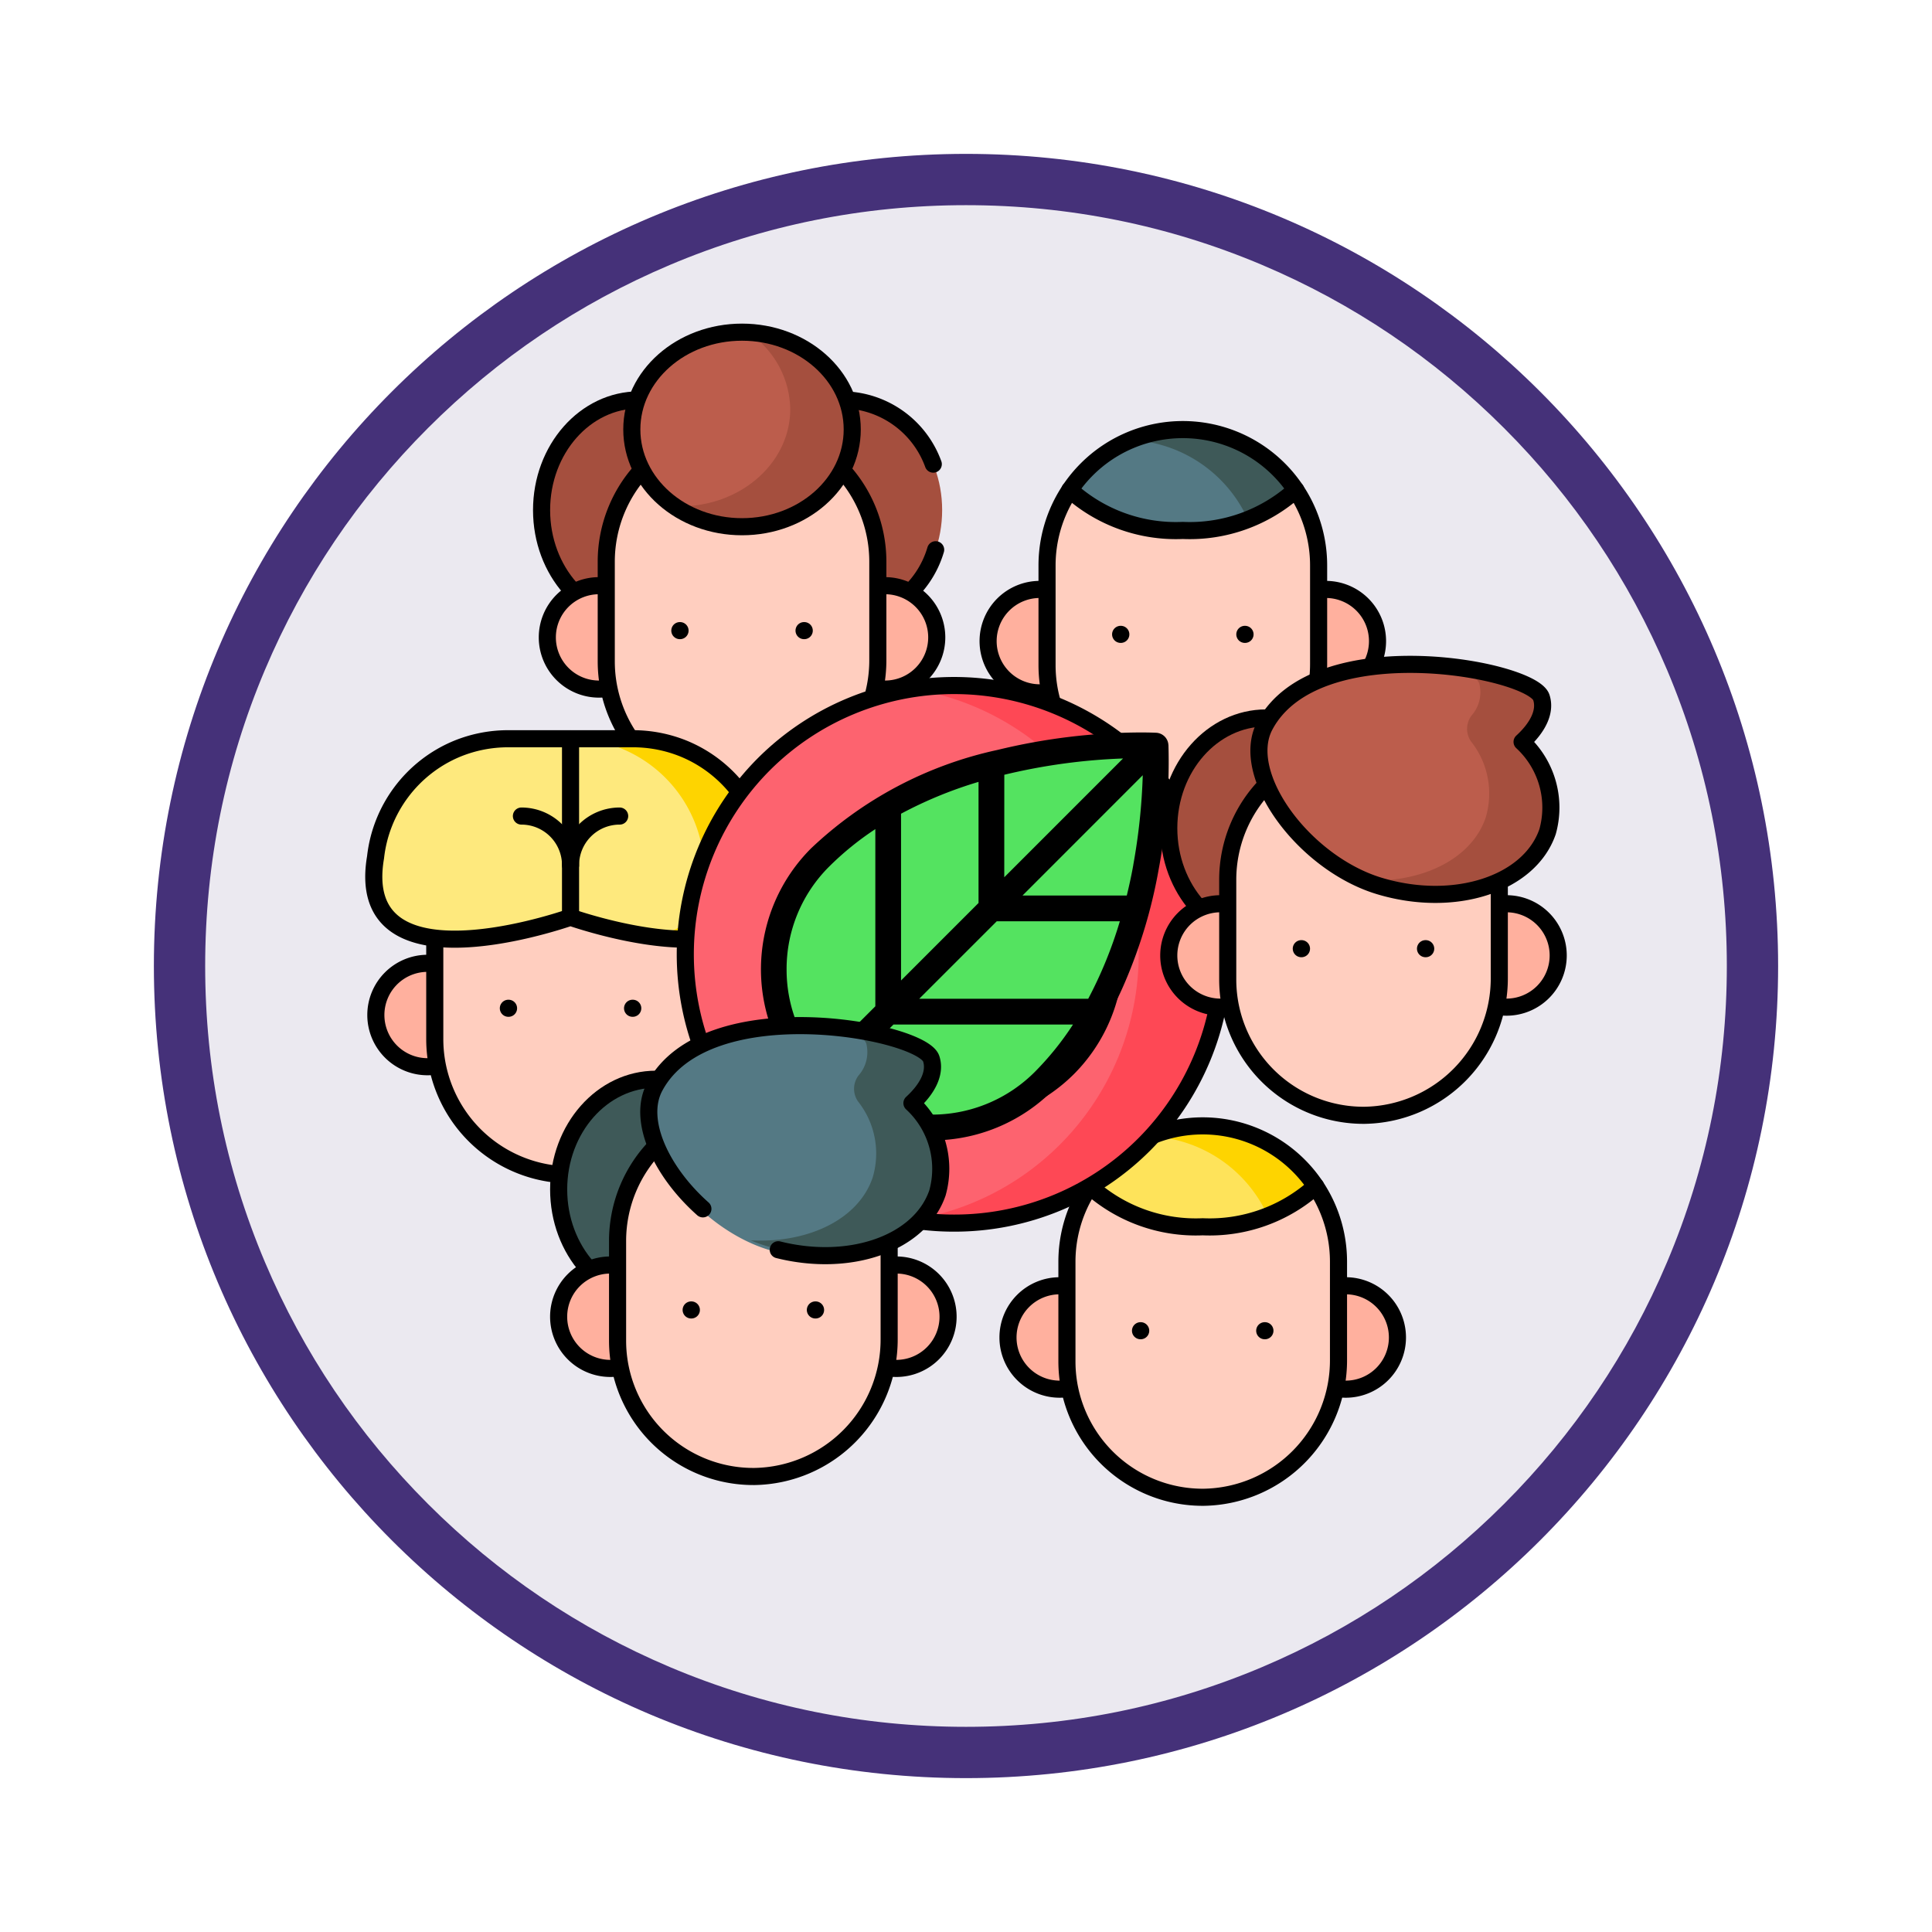 <svg xmlns="http://www.w3.org/2000/svg" xmlns:xlink="http://www.w3.org/1999/xlink" width="113" height="113" viewBox="0 0 113 113">
  <defs>
    <filter id="Path_982547" x="0" y="0" width="113" height="113" filterUnits="userSpaceOnUse">
      <feOffset dy="3" input="SourceAlpha"/>
      <feGaussianBlur stdDeviation="3" result="blur"/>
      <feFlood flood-opacity="0.161"/>
      <feComposite operator="in" in2="blur"/>
      <feComposite in="SourceGraphic"/>
    </filter>
    <clipPath id="clip-path">
      <path id="path6927" d="M0-682.665H71.364V-611.3H0Z" transform="translate(0 682.665)"/>
    </clipPath>
  </defs>
  <g id="Group_1208223" data-name="Group 1208223" transform="translate(-4006.5 -4282.335)">
    <g id="Group_1208222" data-name="Group 1208222">
      <g id="Group_1207903" data-name="Group 1207903" transform="translate(-1279.99 2362.062)">
        <g id="Group_1176928" data-name="Group 1176928" transform="translate(5295.49 1926.273)">
          <g id="Group_1172322" data-name="Group 1172322" transform="translate(0 0)">
            <g id="Group_1164700" data-name="Group 1164700">
              <g id="Group_1160931" data-name="Group 1160931">
                <g id="Group_1160749" data-name="Group 1160749">
                  <g id="Group_1158891" data-name="Group 1158891">
                    <g id="Group_1157406" data-name="Group 1157406">
                      <g id="Group_1155793" data-name="Group 1155793">
                        <g id="Group_1154704" data-name="Group 1154704">
                          <g id="Group_1150790" data-name="Group 1150790">
                            <g id="Group_1154214" data-name="Group 1154214">
                              <g id="Group_1152583" data-name="Group 1152583">
                                <g id="Group_1146973" data-name="Group 1146973">
                                  <g id="Group_1146954" data-name="Group 1146954">
                                    <g transform="matrix(1, 0, 0, 1, -9, -6)" filter="url(#Path_982547)">
                                      <g id="Path_982547-2" data-name="Path 982547" transform="translate(9 6)" fill="#ebe9f0">
                                        <path d="M 47.5 93.5 C 41.289 93.5 35.265 92.284 29.595 89.886 C 24.118 87.569 19.198 84.252 14.973 80.027 C 10.748 75.802 7.431 70.882 5.114 65.405 C 2.716 59.735 1.5 53.711 1.5 47.5 C 1.5 41.289 2.716 35.265 5.114 29.595 C 7.431 24.118 10.748 19.198 14.973 14.973 C 19.198 10.748 24.118 7.431 29.595 5.114 C 35.265 2.716 41.289 1.5 47.5 1.5 C 53.711 1.5 59.735 2.716 65.405 5.114 C 70.882 7.431 75.802 10.748 80.027 14.973 C 84.252 19.198 87.569 24.118 89.886 29.595 C 92.284 35.265 93.5 41.289 93.5 47.5 C 93.5 53.711 92.284 59.735 89.886 65.405 C 87.569 70.882 84.252 75.802 80.027 80.027 C 75.802 84.252 70.882 87.569 65.405 89.886 C 59.735 92.284 53.711 93.5 47.5 93.5 Z" stroke="none"/>
                                        <path d="M 47.5 3 C 41.491 3 35.664 4.176 30.18 6.496 C 24.881 8.737 20.122 11.946 16.034 16.034 C 11.946 20.121 8.737 24.881 6.496 30.179 C 4.176 35.664 3 41.491 3 47.5 C 3 53.509 4.176 59.336 6.496 64.82 C 8.737 70.119 11.946 74.878 16.034 78.966 C 20.122 83.054 24.881 86.263 30.18 88.504 C 35.664 90.824 41.491 92 47.5 92 C 53.509 92 59.336 90.824 64.821 88.504 C 70.119 86.263 74.878 83.054 78.966 78.966 C 83.054 74.878 86.263 70.119 88.504 64.82 C 90.824 59.336 92 53.509 92 47.5 C 92 41.491 90.824 35.664 88.504 30.179 C 86.263 24.881 83.054 20.121 78.966 16.034 C 74.878 11.946 70.119 8.737 64.821 6.496 C 59.336 4.176 53.509 3 47.5 3 M 47.5 0 C 73.734 0 95 21.266 95 47.5 C 95 73.733 73.734 95 47.5 95 C 21.266 95 7.62939453125e-06 73.733 7.62939453125e-06 47.5 C 7.62939453125e-06 21.266 21.266 0 47.5 0 Z" stroke="none" fill="#453179"/>
                                      </g>
                                    </g>
                                  </g>
                                </g>
                              </g>
                            </g>
                          </g>
                        </g>
                      </g>
                    </g>
                  </g>
                </g>
              </g>
            </g>
          </g>
        </g>
      </g>
      <g id="g6921" transform="translate(4027.318 4982.818)">
        <g id="g6923" transform="translate(0 -682.665)">
          <g id="g6925" clip-path="url(#clip-path)">
            <g id="g6931" transform="translate(54.867 57.384)">
              <path id="path6933" d="M-51.814-25.906a3.024,3.024,0,0,1-3.024,3.024,3.024,3.024,0,0,1-3.024-3.024,3.024,3.024,0,0,1,3.024-3.024,3.024,3.024,0,0,1,3.024,3.024" transform="translate(57.863 28.931)" fill="#ffb09e"/>
            </g>
            <g id="g6935" transform="translate(54.867 57.384)">
              <path id="path6937" d="M-51.814-25.906a3.024,3.024,0,0,1-3.024,3.024,3.024,3.024,0,0,1-3.024-3.024,3.024,3.024,0,0,1,3.024-3.024A3.024,3.024,0,0,1-51.814-25.906Z" transform="translate(57.863 28.931)" fill="none" stroke="#000" stroke-linecap="round" stroke-linejoin="round" stroke-miterlimit="10" stroke-width="1"/>
            </g>
            <g id="g6939" transform="translate(38.137 57.384)">
              <path id="path6941" d="M-51.814-25.906a3.024,3.024,0,0,1-3.024,3.024,3.024,3.024,0,0,1-3.024-3.024,3.024,3.024,0,0,1,3.024-3.024,3.024,3.024,0,0,1,3.024,3.024" transform="translate(57.863 28.931)" fill="#ffb09e"/>
            </g>
            <g id="g6943" transform="translate(38.137 57.384)">
              <path id="path6945" d="M-51.814-25.906a3.024,3.024,0,0,1-3.024,3.024,3.024,3.024,0,0,1-3.024-3.024,3.024,3.024,0,0,1,3.024-3.024A3.024,3.024,0,0,1-51.814-25.906Z" transform="translate(57.863 28.931)" fill="none" stroke="#000" stroke-linecap="round" stroke-linejoin="round" stroke-miterlimit="10" stroke-width="1"/>
            </g>
            <g id="g6947" transform="translate(41.582 48.032)">
              <path id="path6949" d="M-136.087-68.038V-62.3a8.007,8.007,0,0,1-7.884,8.043,7.944,7.944,0,0,1-8-7.943v-5.837a7.944,7.944,0,0,1,7.944-7.943,7.918,7.918,0,0,1,5.616,2.326,7.921,7.921,0,0,1,2.326,5.616" transform="translate(151.974 75.981)" fill="#ffcebf"/>
            </g>
            <g id="g6951" transform="translate(42.92 48.032)">
              <path id="path6953" d="M-113.186-30.255a9.268,9.268,0,0,1-6.607,2.372,9.266,9.266,0,0,1-6.607-2.374,7.94,7.94,0,0,1,6.607-3.531,7.922,7.922,0,0,1,5.617,2.326,7.978,7.978,0,0,1,.99,1.206" transform="translate(126.4 33.787)" fill="#fee35a"/>
            </g>
            <g id="g6955" transform="translate(46.47 48.032)">
              <path id="path6957" d="M-82.776-30.255a7.308,7.308,0,0,1-2.8,1.734c-.088-.2-.184-.387-.289-.576a7.927,7.927,0,0,0-4.761-3.781,7.9,7.9,0,0,0-1.812-.3,7.887,7.887,0,0,1,3.057-.611,7.922,7.922,0,0,1,5.617,2.326,7.979,7.979,0,0,1,.99,1.206" transform="translate(92.44 33.787)" fill="#fed400"/>
            </g>
            <g id="g6959" transform="translate(42.92 51.562)">
              <path id="path6961" d="M-113.186-.012a9.268,9.268,0,0,1-6.607,2.372A9.266,9.266,0,0,1-126.4-.013" transform="translate(126.4 0.013)" fill="none" stroke="#000" stroke-linecap="round" stroke-linejoin="round" stroke-miterlimit="10" stroke-width="1"/>
            </g>
            <g id="g6963" transform="translate(41.583 48.032)">
              <path id="path6965" d="M-136.084-68.042v5.737a8.008,8.008,0,0,1-7.884,8.043,7.943,7.943,0,0,1-8-7.943v-5.836a7.943,7.943,0,0,1,7.943-7.943h0A7.943,7.943,0,0,1-136.084-68.042Z" transform="translate(151.97 75.985)" fill="none" stroke="#000" stroke-linecap="round" stroke-linejoin="round" stroke-miterlimit="10" stroke-width="1"/>
            </g>
            <g id="g6967" transform="translate(53.154 60.014)">
              <path id="path6969" d="M0,0H.011" fill="none" stroke="#000" stroke-linecap="round" stroke-linejoin="round" stroke-miterlimit="10" stroke-width="1"/>
            </g>
            <g id="g6971" transform="translate(45.889 60.014)">
              <path id="path6973" d="M0,0H.011" fill="none" stroke="#000" stroke-linecap="round" stroke-linejoin="round" stroke-miterlimit="10" stroke-width="1"/>
            </g>
            <g id="g6975" transform="translate(10.857 5.572)">
              <path id="path6977" d="M-97.471-55.214c0,3.56-2.547,6.446-5.689,6.446s-5.689-2.886-5.689-6.446,2.547-6.446,5.689-6.446,5.689,2.886,5.689,6.446" transform="translate(108.85 61.66)" fill="#a54f3e"/>
            </g>
            <g id="g6979" transform="translate(10.857 5.572)">
              <path id="path6981" d="M-97.471-55.214c0,3.56-2.547,6.446-5.689,6.446s-5.689-2.886-5.689-6.446,2.547-6.446,5.689-6.446S-97.471-58.774-97.471-55.214Z" transform="translate(108.85 61.66)" fill="none" stroke="#000" stroke-linecap="round" stroke-linejoin="round" stroke-miterlimit="10" stroke-width="1"/>
            </g>
            <g id="g6983" transform="translate(22.908 5.572)">
              <path id="path6985" d="M-97.471-55.214c0,3.56-2.547,6.446-5.689,6.446s-5.689-2.886-5.689-6.446,2.547-6.446,5.689-6.446,5.689,2.886,5.689,6.446" transform="translate(108.85 61.66)" fill="#a54f3e"/>
            </g>
            <g id="g6987" transform="translate(22.908 5.572)">
              <path id="path6989" d="M-93.024-32.176a5.7,5.7,0,0,0-5.17-3.756c-3.142,0-5.689,2.886-5.689,6.446s2.547,6.446,5.689,6.446a5.759,5.759,0,0,0,5.309-4.128" transform="translate(103.884 35.932)" fill="none" stroke="#000" stroke-linecap="round" stroke-linejoin="round" stroke-miterlimit="10" stroke-width="1"/>
            </g>
            <g id="g6991" transform="translate(27.922 16.437)">
              <path id="path6993" d="M-51.814-25.906a3.024,3.024,0,0,1-3.024,3.024,3.024,3.024,0,0,1-3.024-3.024,3.024,3.024,0,0,1,3.024-3.024,3.024,3.024,0,0,1,3.024,3.024" transform="translate(57.863 28.931)" fill="#ffb09e"/>
            </g>
            <g id="g6995" transform="translate(27.922 16.437)">
              <path id="path6997" d="M-51.814-25.906a3.024,3.024,0,0,1-3.024,3.024,3.024,3.024,0,0,1-3.024-3.024,3.024,3.024,0,0,1,3.024-3.024A3.024,3.024,0,0,1-51.814-25.906Z" transform="translate(57.863 28.931)" fill="none" stroke="#000" stroke-linecap="round" stroke-linejoin="round" stroke-miterlimit="10" stroke-width="1"/>
            </g>
            <g id="g6999" transform="translate(11.193 16.437)">
              <path id="path7001" d="M-51.814-25.906a3.024,3.024,0,0,1-3.024,3.024,3.024,3.024,0,0,1-3.024-3.024,3.024,3.024,0,0,1,3.024-3.024,3.024,3.024,0,0,1,3.024,3.024" transform="translate(57.863 28.931)" fill="#ffb09e"/>
            </g>
            <g id="g7003" transform="translate(11.193 16.437)">
              <path id="path7005" d="M-51.814-25.906a3.024,3.024,0,0,1-3.024,3.024,3.024,3.024,0,0,1-3.024-3.024,3.024,3.024,0,0,1,3.024-3.024A3.024,3.024,0,0,1-51.814-25.906Z" transform="translate(57.863 28.931)" fill="none" stroke="#000" stroke-linecap="round" stroke-linejoin="round" stroke-miterlimit="10" stroke-width="1"/>
            </g>
            <g id="g7007" transform="translate(14.638 7.084)">
              <path id="path7009" d="M-136.087-68.039V-62.3a8.007,8.007,0,0,1-7.884,8.043,7.944,7.944,0,0,1-8-7.943v-5.837a7.944,7.944,0,0,1,7.944-7.943,7.918,7.918,0,0,1,5.617,2.327,7.921,7.921,0,0,1,2.326,5.616" transform="translate(151.974 75.982)" fill="#ffcebf"/>
            </g>
            <g id="g7011" transform="translate(14.639 7.084)">
              <path id="path7013" d="M-136.084-68.041V-62.3a8.008,8.008,0,0,1-7.884,8.043,7.943,7.943,0,0,1-8-7.943v-5.836a7.943,7.943,0,0,1,7.943-7.943A7.943,7.943,0,0,1-136.084-68.041Z" transform="translate(151.97 75.984)" fill="none" stroke="#000" stroke-linecap="round" stroke-linejoin="round" stroke-miterlimit="10" stroke-width="1"/>
            </g>
            <g id="g7015" transform="translate(26.21 19.066)">
              <path id="path7017" d="M0,0H.011" fill="none" stroke="#000" stroke-linecap="round" stroke-linejoin="round" stroke-miterlimit="10" stroke-width="1"/>
            </g>
            <g id="g7019" transform="translate(18.945 19.066)">
              <path id="path7021" d="M0,0H.011" fill="none" stroke="#000" stroke-linecap="round" stroke-linejoin="round" stroke-miterlimit="10" stroke-width="1"/>
            </g>
            <g id="g7023" transform="translate(16.136 1.61)">
              <path id="path7025" d="M-55.214-97.471c-3.56,0-6.446-2.547-6.446-5.689s2.886-5.69,6.446-5.69,6.446,2.547,6.446,5.69-2.886,5.689-6.446,5.689" transform="translate(61.66 108.85)" fill="#bc5d4c"/>
            </g>
            <g id="g7027" transform="translate(18.62 1.617)">
              <path id="path7029" d="M-89.152-48.677c0,3.142-2.887,5.69-6.446,5.69a6.977,6.977,0,0,1-3.961-1.2c.112,0,.223.007.336.007,3.56,0,6.445-2.548,6.445-5.69a5.473,5.473,0,0,0-2.484-4.488c3.4.155,6.111,2.639,6.111,5.683" transform="translate(99.56 54.36)" fill="#a54f3e"/>
            </g>
            <g id="g7031" transform="translate(16.136 1.61)">
              <path id="path7033" d="M-55.214-97.471c-3.56,0-6.446-2.547-6.446-5.689s2.886-5.69,6.446-5.69,6.446,2.547,6.446,5.69S-51.654-97.471-55.214-97.471Z" transform="translate(61.66 108.85)" fill="none" stroke="#000" stroke-linecap="round" stroke-linejoin="round" stroke-miterlimit="10" stroke-width="1"/>
            </g>
            <g id="g7035" transform="translate(53.703 16.656)">
              <path id="path7037" d="M-51.813-25.906a3.024,3.024,0,0,1-3.024,3.024,3.024,3.024,0,0,1-3.024-3.024,3.024,3.024,0,0,1,3.024-3.024,3.024,3.024,0,0,1,3.024,3.024" transform="translate(57.861 28.931)" fill="#ffb09e"/>
            </g>
            <g id="g7039" transform="translate(53.703 16.656)">
              <path id="path7041" d="M-51.813-25.906a3.024,3.024,0,0,1-3.024,3.024,3.024,3.024,0,0,1-3.024-3.024,3.024,3.024,0,0,1,3.024-3.024A3.024,3.024,0,0,1-51.813-25.906Z" transform="translate(57.861 28.931)" fill="none" stroke="#000" stroke-linecap="round" stroke-linejoin="round" stroke-miterlimit="10" stroke-width="1"/>
            </g>
            <g id="g7043" transform="translate(36.974 16.656)">
              <path id="path7045" d="M-51.814-25.906a3.024,3.024,0,0,1-3.024,3.024,3.024,3.024,0,0,1-3.024-3.024,3.024,3.024,0,0,1,3.024-3.024,3.024,3.024,0,0,1,3.024,3.024" transform="translate(57.863 28.931)" fill="#ffb09e"/>
            </g>
            <g id="g7047" transform="translate(36.974 16.656)">
              <path id="path7049" d="M-51.814-25.906a3.024,3.024,0,0,1-3.024,3.024,3.024,3.024,0,0,1-3.024-3.024,3.024,3.024,0,0,1,3.024-3.024A3.024,3.024,0,0,1-51.814-25.906Z" transform="translate(57.863 28.931)" fill="none" stroke="#000" stroke-linecap="round" stroke-linejoin="round" stroke-miterlimit="10" stroke-width="1"/>
            </g>
            <g id="g7051" transform="translate(40.419 7.303)">
              <path id="path7053" d="M-136.087-68.038V-62.3a8.007,8.007,0,0,1-7.884,8.043,7.944,7.944,0,0,1-8-7.943v-5.837a7.944,7.944,0,0,1,7.944-7.943,7.918,7.918,0,0,1,5.616,2.326,7.921,7.921,0,0,1,2.326,5.616" transform="translate(151.974 75.981)" fill="#ffcebf"/>
            </g>
            <g id="g7055" transform="translate(41.756 7.303)">
              <path id="path7057" d="M-113.186-30.255a9.268,9.268,0,0,1-6.607,2.372,9.266,9.266,0,0,1-6.607-2.374,7.94,7.94,0,0,1,6.607-3.531,7.922,7.922,0,0,1,5.617,2.326,7.978,7.978,0,0,1,.99,1.206" transform="translate(126.4 33.787)" fill="#547984"/>
            </g>
            <g id="g7059" transform="translate(45.307 7.303)">
              <path id="path7061" d="M-82.776-30.255a7.309,7.309,0,0,1-2.8,1.734c-.088-.2-.184-.387-.289-.576a7.927,7.927,0,0,0-4.761-3.781,7.9,7.9,0,0,0-1.812-.3,7.886,7.886,0,0,1,3.057-.611,7.922,7.922,0,0,1,5.617,2.326,7.978,7.978,0,0,1,.99,1.206" transform="translate(92.44 33.787)" fill="#3e5958"/>
            </g>
            <g id="g7063" transform="translate(41.756 10.834)">
              <path id="path7065" d="M-113.186-.012a9.268,9.268,0,0,1-6.607,2.372A9.266,9.266,0,0,1-126.4-.013" transform="translate(126.4 0.013)" fill="none" stroke="#000" stroke-linecap="round" stroke-linejoin="round" stroke-miterlimit="10" stroke-width="1"/>
            </g>
            <g id="g7067" transform="translate(40.42 7.303)">
              <path id="path7069" d="M-136.084-68.041V-62.3a8.008,8.008,0,0,1-7.884,8.043,7.943,7.943,0,0,1-8-7.943v-5.836a7.943,7.943,0,0,1,7.943-7.943h0A7.943,7.943,0,0,1-136.084-68.041Z" transform="translate(151.97 75.984)" fill="none" stroke="#000" stroke-linecap="round" stroke-linejoin="round" stroke-miterlimit="10" stroke-width="1"/>
            </g>
            <g id="g7071" transform="translate(51.991 19.285)">
              <path id="path7073" d="M0,0H.011" fill="none" stroke="#000" stroke-linecap="round" stroke-linejoin="round" stroke-miterlimit="10" stroke-width="1"/>
            </g>
            <g id="g7075" transform="translate(44.726 19.285)">
              <path id="path7077" d="M0,0H.011" fill="none" stroke="#000" stroke-linecap="round" stroke-linejoin="round" stroke-miterlimit="10" stroke-width="1"/>
            </g>
            <g id="g7079" transform="translate(17.892 38.524)">
              <path id="path7081" d="M-51.814-25.906a3.024,3.024,0,0,1-3.024,3.024,3.024,3.024,0,0,1-3.024-3.024,3.024,3.024,0,0,1,3.024-3.024,3.024,3.024,0,0,1,3.024,3.024" transform="translate(57.863 28.931)" fill="#ffb09e"/>
            </g>
            <g id="g7083" transform="translate(17.892 38.524)">
              <path id="path7085" d="M-51.814-25.906a3.024,3.024,0,0,1-3.024,3.024,3.024,3.024,0,0,1-3.024-3.024,3.024,3.024,0,0,1,3.024-3.024A3.024,3.024,0,0,1-51.814-25.906Z" transform="translate(57.863 28.931)" fill="none" stroke="#000" stroke-linecap="round" stroke-linejoin="round" stroke-miterlimit="10" stroke-width="1"/>
            </g>
            <g id="g7087" transform="translate(1.164 38.524)">
              <path id="path7089" d="M-51.814-25.906a3.024,3.024,0,0,1-3.024,3.024,3.024,3.024,0,0,1-3.024-3.024,3.024,3.024,0,0,1,3.024-3.024,3.024,3.024,0,0,1,3.024,3.024" transform="translate(57.863 28.931)" fill="#ffb09e"/>
            </g>
            <g id="g7091" transform="translate(1.164 38.524)">
              <path id="path7093" d="M-51.814-25.906a3.024,3.024,0,0,1-3.024,3.024,3.024,3.024,0,0,1-3.024-3.024,3.024,3.024,0,0,1,3.024-3.024A3.024,3.024,0,0,1-51.814-25.906Z" transform="translate(57.863 28.931)" fill="none" stroke="#000" stroke-linecap="round" stroke-linejoin="round" stroke-miterlimit="10" stroke-width="1"/>
            </g>
            <g id="g7095" transform="translate(4.608 29.171)">
              <path id="path7097" d="M-136.087-68.038V-62.3a8.007,8.007,0,0,1-7.884,8.043,7.944,7.944,0,0,1-8-7.943v-5.837a7.944,7.944,0,0,1,7.944-7.943,7.918,7.918,0,0,1,5.617,2.326,7.921,7.921,0,0,1,2.326,5.616" transform="translate(151.974 75.981)" fill="#ffcebf"/>
            </g>
            <g id="g7099" transform="translate(4.609 29.172)">
              <path id="path7101" d="M-136.084-68.041V-62.3a8.008,8.008,0,0,1-7.884,8.043,7.943,7.943,0,0,1-8-7.943v-5.836a7.943,7.943,0,0,1,7.943-7.943A7.943,7.943,0,0,1-136.084-68.041Z" transform="translate(151.97 75.984)" fill="none" stroke="#000" stroke-linecap="round" stroke-linejoin="round" stroke-miterlimit="10" stroke-width="1"/>
            </g>
            <g id="g7103" transform="translate(16.18 41.154)">
              <path id="path7105" d="M0,0H.011" fill="none" stroke="#000" stroke-linecap="round" stroke-linejoin="round" stroke-miterlimit="10" stroke-width="1"/>
            </g>
            <g id="g7107" transform="translate(8.915 41.154)">
              <path id="path7109" d="M0,0H.011" fill="none" stroke="#000" stroke-linecap="round" stroke-linejoin="round" stroke-miterlimit="10" stroke-width="1"/>
            </g>
            <g id="g7111" transform="translate(1.045 25.394)">
              <path id="path7113" d="M-196.256-59.379a7.8,7.8,0,0,0-4.734-6.336,7.866,7.866,0,0,0-3.066-.6h-7.209a7.867,7.867,0,0,0-3.066.6,7.8,7.8,0,0,0-4.734,6.336c-1.3,7.657,10.138,3.94,11.4,3.506,1.266.433,12.7,4.151,11.4-3.506" transform="translate(219.167 66.311)" fill="#fee97d"/>
            </g>
            <g id="g7115" transform="translate(12.531 25.395)">
              <path id="path7117" d="M-41.293-99.173c2.033-.384,3.49-1.636,2.979-4.646a7.805,7.805,0,0,0-4.733-6.336,7.876,7.876,0,0,0-3.066-.6h3.626a7.882,7.882,0,0,1,3.066.6,7.805,7.805,0,0,1,4.733,6.336c.79,4.655-3.127,5.105-6.606,4.646" transform="translate(46.113 110.75)" fill="#fed400"/>
            </g>
            <g id="g7119" transform="translate(12.552 25.394)">
              <path id="path7121" d="M0,0V5.86" fill="none" stroke="#000" stroke-linecap="round" stroke-linejoin="round" stroke-miterlimit="10" stroke-width="1"/>
            </g>
            <g id="g7123" transform="translate(9.679 29.912)">
              <path id="path7125" d="M-24.614-24.614h0a2.874,2.874,0,0,0-2.874-2.874" transform="translate(27.488 27.488)" fill="none" stroke="#000" stroke-linecap="round" stroke-linejoin="round" stroke-miterlimit="10" stroke-width="1"/>
            </g>
            <g id="g7127" transform="translate(12.552 29.912)">
              <path id="path7129" d="M0-50.718v-3.047a2.873,2.873,0,0,1,2.873-2.874" transform="translate(0 56.639)" fill="none" stroke="#000" stroke-linecap="round" stroke-linejoin="round" stroke-miterlimit="10" stroke-width="1"/>
            </g>
            <g id="g7131" transform="translate(1.045 25.394)">
              <path id="path7133" d="M-196.256-59.379a7.8,7.8,0,0,0-4.734-6.336,7.866,7.866,0,0,0-3.066-.6h-7.209a7.867,7.867,0,0,0-3.066.6,7.8,7.8,0,0,0-4.734,6.336c-1.3,7.657,10.138,3.94,11.4,3.506C-206.394-55.439-194.955-51.721-196.256-59.379Z" transform="translate(219.167 66.311)" fill="none" stroke="#000" stroke-linecap="round" stroke-linejoin="round" stroke-miterlimit="10" stroke-width="1"/>
            </g>
            <g id="g7135" transform="translate(19.265 22.278)">
              <path id="path7137" d="M-191.658-191.661a9.418,9.418,0,0,1-10.681,1.839l12.521-12.521a9.418,9.418,0,0,1-1.84,10.681m-13.308-13.309a9.381,9.381,0,0,1,6.654-2.752,9.428,9.428,0,0,1,4.027.912l-12.521,12.521a9.418,9.418,0,0,1,1.84-10.681m17.775-4.467a15.746,15.746,0,0,0-22.243,0,15.746,15.746,0,0,0,0,22.243,15.681,15.681,0,0,0,11.121,4.6,15.68,15.68,0,0,0,11.121-4.6,15.746,15.746,0,0,0,0-22.243" transform="translate(214.032 214.036)" fill="#fd636f"/>
            </g>
            <g id="g7139" transform="translate(32.523 22.278)">
              <path id="path7141" d="M-116.361-229.918a15.678,15.678,0,0,1-11.122,4.6,15.753,15.753,0,0,1-2.462-.193,15.63,15.63,0,0,0,8.66-4.406,15.746,15.746,0,0,0,0-22.242,15.632,15.632,0,0,0-8.66-4.406,15.716,15.716,0,0,1,13.584,4.406,15.747,15.747,0,0,1,0,22.242" transform="translate(129.945 256.759)" fill="#fe4855"/>
            </g>
            <g id="g7143" transform="translate(19.265 22.278)">
              <path id="path7145" d="M-171.517-136.066l4.191-4.191a9.418,9.418,0,0,1-1.84,10.681,9.418,9.418,0,0,1-10.681,1.84l4.789-4.789m-7.416-10.36a9.381,9.381,0,0,1,6.654-2.752,9.427,9.427,0,0,1,4.027.912L-184.314-132.2A9.418,9.418,0,0,1-182.474-142.885Zm17.775-4.467a15.746,15.746,0,0,0-22.243,0,15.746,15.746,0,0,0,0,22.243,15.681,15.681,0,0,0,11.121,4.6,15.68,15.68,0,0,0,11.121-4.6A15.746,15.746,0,0,0-164.7-147.352Z" transform="translate(191.54 151.951)" fill="none" stroke="#000" stroke-linecap="round" stroke-linejoin="round" stroke-miterlimit="10" stroke-width="1"/>
            </g>
            <g id="g7147" transform="translate(11.856 45.305)">
              <path id="path7149" d="M-97.47-55.213c0,3.56-2.547,6.446-5.689,6.446s-5.689-2.886-5.689-6.446,2.547-6.446,5.689-6.446,5.689,2.886,5.689,6.446" transform="translate(108.849 61.659)" fill="#3e5958"/>
            </g>
            <g id="g7151" transform="translate(11.856 45.305)">
              <path id="path7153" d="M-97.47-55.213c0,3.56-2.547,6.446-5.689,6.446s-5.689-2.886-5.689-6.446,2.547-6.446,5.689-6.446S-97.47-58.773-97.47-55.213Z" transform="translate(108.849 61.659)" fill="none" stroke="#000" stroke-linecap="round" stroke-linejoin="round" stroke-miterlimit="10" stroke-width="1"/>
            </g>
            <g id="g7155" transform="translate(28.584 56.17)">
              <path id="path7157" d="M-51.814-25.907a3.024,3.024,0,0,1-3.024,3.024,3.024,3.024,0,0,1-3.024-3.024,3.024,3.024,0,0,1,3.024-3.024,3.024,3.024,0,0,1,3.024,3.024" transform="translate(57.863 28.932)" fill="#ffb09e"/>
            </g>
            <g id="g7159" transform="translate(28.584 56.17)">
              <path id="path7161" d="M-51.814-25.907a3.024,3.024,0,0,1-3.024,3.024,3.024,3.024,0,0,1-3.024-3.024,3.024,3.024,0,0,1,3.024-3.024A3.024,3.024,0,0,1-51.814-25.907Z" transform="translate(57.863 28.932)" fill="none" stroke="#000" stroke-linecap="round" stroke-linejoin="round" stroke-miterlimit="10" stroke-width="1"/>
            </g>
            <g id="g7163" transform="translate(11.855 56.17)">
              <path id="path7165" d="M-51.814-25.907a3.024,3.024,0,0,1-3.024,3.024,3.024,3.024,0,0,1-3.024-3.024,3.024,3.024,0,0,1,3.024-3.024,3.024,3.024,0,0,1,3.024,3.024" transform="translate(57.863 28.932)" fill="#ffb09e"/>
            </g>
            <g id="g7167" transform="translate(11.855 56.17)">
              <path id="path7169" d="M-51.814-25.907a3.024,3.024,0,0,1-3.024,3.024,3.024,3.024,0,0,1-3.024-3.024,3.024,3.024,0,0,1,3.024-3.024A3.024,3.024,0,0,1-51.814-25.907Z" transform="translate(57.863 28.932)" fill="none" stroke="#000" stroke-linecap="round" stroke-linejoin="round" stroke-miterlimit="10" stroke-width="1"/>
            </g>
            <g id="g7171" transform="translate(15.3 46.817)">
              <path id="path7173" d="M-136.087-68.039V-62.3a8.007,8.007,0,0,1-7.884,8.043,7.944,7.944,0,0,1-8-7.943v-5.837a7.944,7.944,0,0,1,7.944-7.943,7.918,7.918,0,0,1,5.617,2.326,7.922,7.922,0,0,1,2.326,5.617" transform="translate(151.974 75.982)" fill="#ffcebf"/>
            </g>
            <g id="g7175" transform="translate(15.301 46.817)">
              <path id="path7177" d="M-136.084-68.042v5.737a8.008,8.008,0,0,1-7.884,8.043,7.943,7.943,0,0,1-8-7.943v-5.836a7.943,7.943,0,0,1,7.943-7.943A7.943,7.943,0,0,1-136.084-68.042Z" transform="translate(151.97 75.985)" fill="none" stroke="#000" stroke-linecap="round" stroke-linejoin="round" stroke-miterlimit="10" stroke-width="1"/>
            </g>
            <g id="g7179" transform="translate(26.872 58.799)">
              <path id="path7181" d="M0,0H.011" fill="none" stroke="#000" stroke-linecap="round" stroke-linejoin="round" stroke-miterlimit="10" stroke-width="1"/>
            </g>
            <g id="g7183" transform="translate(19.607 58.799)">
              <path id="path7185" d="M0,0H.011" fill="none" stroke="#000" stroke-linecap="round" stroke-linejoin="round" stroke-miterlimit="10" stroke-width="1"/>
            </g>
            <g id="g7199" transform="translate(47.541 24.174)">
              <path id="path7201" d="M-97.471-55.214c0,3.56-2.547,6.446-5.689,6.446s-5.689-2.886-5.689-6.446,2.547-6.446,5.689-6.446,5.689,2.886,5.689,6.446" transform="translate(108.85 61.66)" fill="#a54f3e"/>
            </g>
            <g id="g7203" transform="translate(47.541 24.174)">
              <path id="path7205" d="M-97.471-55.214c0,3.56-2.547,6.446-5.689,6.446s-5.689-2.886-5.689-6.446,2.547-6.446,5.689-6.446S-97.471-58.774-97.471-55.214Z" transform="translate(108.85 61.66)" fill="none" stroke="#000" stroke-linecap="round" stroke-linejoin="round" stroke-miterlimit="10" stroke-width="1"/>
            </g>
            <g id="g7207" transform="translate(64.27 35.04)">
              <path id="path7209" d="M-51.814-25.906a3.024,3.024,0,0,1-3.024,3.024,3.024,3.024,0,0,1-3.024-3.024,3.024,3.024,0,0,1,3.024-3.024,3.024,3.024,0,0,1,3.024,3.024" transform="translate(57.863 28.931)" fill="#ffb09e"/>
            </g>
            <g id="g7211" transform="translate(64.27 35.04)">
              <path id="path7213" d="M-51.814-25.906a3.024,3.024,0,0,1-3.024,3.024,3.024,3.024,0,0,1-3.024-3.024,3.024,3.024,0,0,1,3.024-3.024A3.024,3.024,0,0,1-51.814-25.906Z" transform="translate(57.863 28.931)" fill="none" stroke="#000" stroke-linecap="round" stroke-linejoin="round" stroke-miterlimit="10" stroke-width="1"/>
            </g>
            <g id="g7215" transform="translate(47.541 35.04)">
              <path id="path7217" d="M-51.814-25.906a3.024,3.024,0,0,1-3.024,3.024,3.024,3.024,0,0,1-3.024-3.024,3.024,3.024,0,0,1,3.024-3.024,3.024,3.024,0,0,1,3.024,3.024" transform="translate(57.863 28.931)" fill="#ffb09e"/>
            </g>
            <g id="g7219" transform="translate(47.541 35.04)">
              <path id="path7221" d="M-51.814-25.906a3.024,3.024,0,0,1-3.024,3.024,3.024,3.024,0,0,1-3.024-3.024,3.024,3.024,0,0,1,3.024-3.024A3.024,3.024,0,0,1-51.814-25.906Z" transform="translate(57.863 28.931)" fill="none" stroke="#000" stroke-linecap="round" stroke-linejoin="round" stroke-miterlimit="10" stroke-width="1"/>
            </g>
            <g id="g7223" transform="translate(50.986 25.687)">
              <path id="path7225" d="M-136.087-68.038V-62.3a8.008,8.008,0,0,1-7.884,8.043,7.944,7.944,0,0,1-8-7.943v-5.837a7.943,7.943,0,0,1,7.944-7.943,7.918,7.918,0,0,1,5.617,2.326,7.921,7.921,0,0,1,2.326,5.616" transform="translate(151.974 75.981)" fill="#ffcebf"/>
            </g>
            <g id="g7227" transform="translate(50.987 25.687)">
              <path id="path7229" d="M-136.085-68.041V-62.3a8.008,8.008,0,0,1-7.884,8.043,7.943,7.943,0,0,1-8-7.943v-5.836a7.943,7.943,0,0,1,7.943-7.943A7.943,7.943,0,0,1-136.085-68.041Z" transform="translate(151.972 75.984)" fill="none" stroke="#000" stroke-linecap="round" stroke-linejoin="round" stroke-miterlimit="10" stroke-width="1"/>
            </g>
            <g id="g7231" transform="translate(62.558 37.669)">
              <path id="path7233" d="M0,0H.011" fill="none" stroke="#000" stroke-linecap="round" stroke-linejoin="round" stroke-miterlimit="10" stroke-width="1"/>
            </g>
            <g id="g7235" transform="translate(55.293 37.669)">
              <path id="path7237" d="M0,0H.011" fill="none" stroke="#000" stroke-linecap="round" stroke-linejoin="round" stroke-miterlimit="10" stroke-width="1"/>
            </g>
            <g id="g7239" transform="translate(52.815 21.043)">
              <path id="path7241" d="M-131.835-38.81c.943-.864,1.392-1.793,1.127-2.6-.548-1.661-13.142-4.027-16.171,1.644-1.543,2.889,2.307,8.058,6.688,9.381s8.789-.1,9.847-3.173a5.224,5.224,0,0,0-1.491-5.255" transform="translate(147.226 43.341)" fill="#bc5d4c"/>
            </g>
            <g id="g7243" transform="translate(58.953 21.195)">
              <path id="path7245" d="M-92.026-82.52c-1.059,3.074-5.468,4.495-9.848,3.173a8.632,8.632,0,0,1-.9-.326c3.356.176,6.286-1.222,7.123-3.653a4.894,4.894,0,0,0-.843-4.463,1.293,1.293,0,0,1,.019-1.522,2.063,2.063,0,0,0,.46-1.865c-.106-.321-.66-.668-1.508-.978,2.725.326,4.906,1.113,5.128,1.782.265.8-.184,1.733-1.127,2.6a5.226,5.226,0,0,1,1.491,5.255" transform="translate(102.769 92.153)" fill="#a54f3e"/>
            </g>
            <g id="g7247" transform="translate(52.815 21.043)">
              <path id="path7249" d="M-131.835-38.81c.943-.864,1.392-1.793,1.127-2.6-.548-1.661-13.142-4.027-16.171,1.644-1.543,2.889,2.307,8.058,6.688,9.381s8.789-.1,9.847-3.173A5.224,5.224,0,0,0-131.835-38.81Z" transform="translate(147.226 43.341)" fill="none" stroke="#000" stroke-linecap="round" stroke-linejoin="round" stroke-miterlimit="10" stroke-width="1"/>
            </g>
            <g id="leaf_4431009" transform="translate(21.82 24.167)">
              <g id="Group_1208073" data-name="Group 1208073" transform="translate(2.616 1.609)">
                <g id="Group_1208072" data-name="Group 1208072">
                  <path id="Path_1052163" data-name="Path 1052163" d="M74.394,15.871s-12.4-.684-19.626,6.542A9.252,9.252,0,0,0,67.852,35.5c7.226-7.226,6.542-19.626,6.542-19.626Z" transform="translate(-52.058 -15.854)" fill="#54e360"/>
                </g>
              </g>
              <path id="Path_1052164" data-name="Path 1052164" d="M25.7,1.584a.754.754,0,0,0-.711-.711c-.014,0-.342-.018-.913-.018A36.007,36.007,0,0,0,15.7,1.878a22.854,22.854,0,0,0-10.9,5.757,10.005,10.005,0,0,0-.552,13.551l-4.02,4.02a.754.754,0,1,0,1.066,1.066L5.3,22.258a10.006,10.006,0,0,0,13.642-.473,20.512,20.512,0,0,0,4.228-6.346,29.865,29.865,0,0,0,1.961-6.574,33.993,33.993,0,0,0,.572-7.28ZM23.649,8.594c-.1.566-.23,1.17-.383,1.8h-6.1L24.2,3.357a35.282,35.282,0,0,1-.553,5.237ZM21.011,16.43H11.128L15.66,11.9h7.2A24.751,24.751,0,0,1,21.011,16.43Zm-6.416-5.6-4.532,4.532V5.608a24.347,24.347,0,0,1,4.532-1.862Zm1.507-7.5a34.806,34.806,0,0,1,6.945-.952L16.1,9.326ZM3.369,14.71A8.442,8.442,0,0,1,5.859,8.7a17.3,17.3,0,0,1,2.7-2.191V16.872L5.31,20.117A8.434,8.434,0,0,1,3.369,14.71Zm14.508,6.009a8.5,8.5,0,0,1-11.508.47l3.252-3.252h10.5A17.255,17.255,0,0,1,17.877,20.719Z" transform="translate(0 0)"/>
            </g>
            <g id="g7187" transform="translate(17.129 42.335)">
              <path id="path7189" d="M-131.835-38.811c.943-.864,1.392-1.793,1.127-2.6-.548-1.661-13.142-4.027-16.171,1.644-1.543,2.889,2.307,8.058,6.688,9.381s8.789-.1,9.847-3.173a5.224,5.224,0,0,0-1.491-5.255" transform="translate(147.226 43.341)" fill="#547984"/>
            </g>
            <g id="g7191" transform="translate(23.098 42.249)">
              <path id="path7193" d="M-92.027-82.52c-1.059,3.074-5.468,4.494-9.848,3.173a8.676,8.676,0,0,1-.9-.326c3.356.176,6.286-1.222,7.123-3.653a4.893,4.893,0,0,0-.843-4.463,1.293,1.293,0,0,1,.019-1.522,2.063,2.063,0,0,0,.46-1.865c-.106-.321-.66-.667-1.508-.978,2.725.326,4.906,1.113,5.128,1.782.265.8-.184,1.733-1.127,2.6a5.227,5.227,0,0,1,1.491,5.255" transform="translate(102.77 92.153)" fill="#3e5958"/>
            </g>
            <g id="g7195" transform="translate(17.129 42.173)">
              <path id="path7197" d="M-64.869-112.263c4.2,1.054,8.294-.372,9.309-3.32a5.224,5.224,0,0,0-1.491-5.255c.943-.864,1.392-1.793,1.127-2.6-.548-1.661-13.142-4.028-16.171,1.644-1.051,1.968.4,4.992,2.817,7.139" transform="translate(72.442 125.368)" fill="none" stroke="#000" stroke-linecap="round" stroke-linejoin="round" stroke-miterlimit="10" stroke-width="1"/>
            </g>
          </g>
        </g>
      </g>
    </g>
  </g>
</svg>

